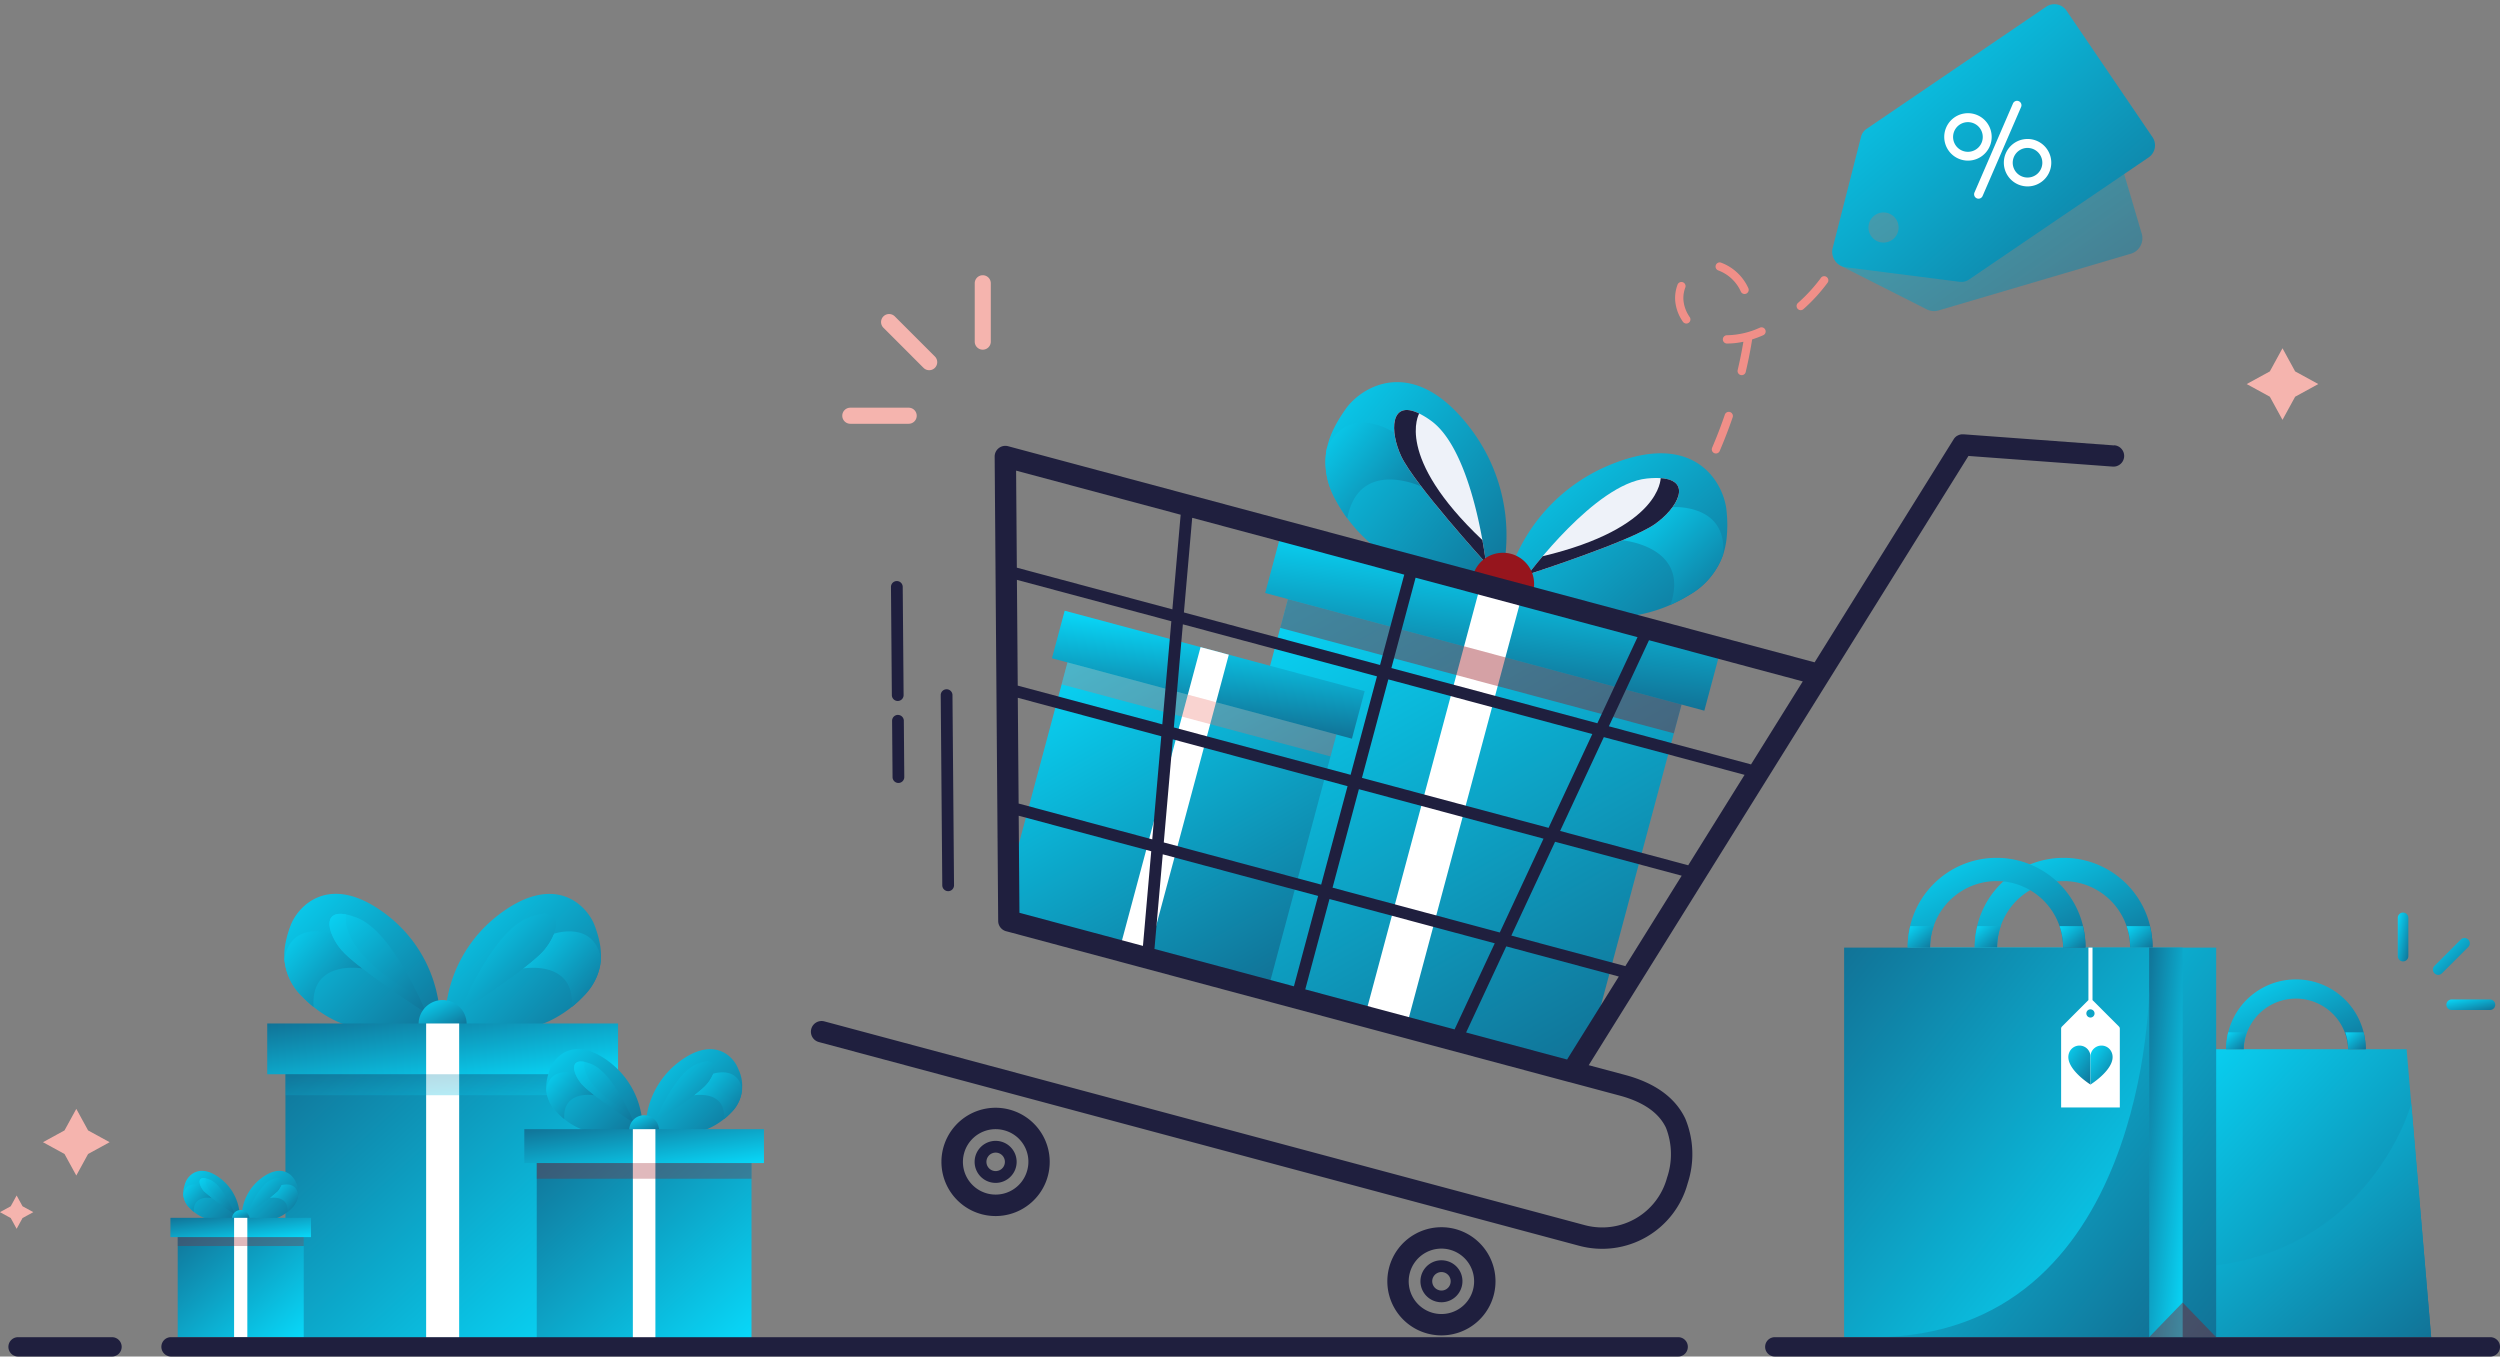<svg xmlns="http://www.w3.org/2000/svg" xmlns:xlink="http://www.w3.org/1999/xlink" width="301.609"
    height="163.656" viewBox="0 0 301.609 163.656">
    <rect x="0" y="0" width="301.609" height="163.656" fill="#808080" stroke="none"/>
    <defs>
        <linearGradient id="linear-gradient" x2="1" y2="1" gradientUnits="objectBoundingBox">
            <stop offset="0" stop-color="#08d8f9" />
            <stop offset="1" stop-color="#117397" />
        </linearGradient>
    </defs>
    <g id="refer" transform="translate(-1548.382 -344.496)">
        <g id="Group_5550" data-name="Group 5550" transform="translate(1646.211 345)">
            <g id="Group_5549" data-name="Group 5549" transform="translate(0)">
                <g id="Group_5484" data-name="Group 5484">
                    <g id="Group_5461" data-name="Group 5461" transform="translate(103.988)">
                        <g id="Group_5448" data-name="Group 5448" transform="translate(0 31.142)">
                            <g id="Group_5447" data-name="Group 5447">
                                <path id="Path_6368" data-name="Path 6368"
                                    d="M3156.968,624.98a.5.5,0,0,1-.416-.771c.768-1.172,1.5-2.391,2.184-3.624a.5.5,0,1,1,.872.482c-.693,1.254-1.44,2.5-2.222,3.688A.5.5,0,0,1,3156.968,624.98Zm4.7-8.769a.5.5,0,0,1-.458-.694c.553-1.291,1.065-2.62,1.521-3.949a.5.5,0,1,1,.942.323c-.464,1.352-.985,2.7-1.548,4.018A.5.5,0,0,1,3161.671,616.211Zm3.11-9.452a.5.5,0,0,1-.485-.612c.239-1.019.452-2.056.633-3.083.02-.116.04-.228.058-.336a9.326,9.326,0,0,1-1.955.216h-.025a.5.5,0,0,1,0-1h.022a9.924,9.924,0,0,0,3.913-.9.5.5,0,1,1,.4.914,13.492,13.492,0,0,1-1.3.488c-.038.246-.081.506-.13.789-.184,1.045-.4,2.1-.644,3.138A.5.5,0,0,1,3164.781,606.76Zm-6.681-6.228a.5.5,0,0,1-.409-.214,5.156,5.156,0,0,1-.931-2.537c-.008-.108-.012-.218-.012-.327a4.6,4.6,0,0,1,.312-1.654.5.5,0,0,1,.93.357,3.612,3.612,0,0,0-.246,1.3c0,.084,0,.169.01.251a4.155,4.155,0,0,0,.755,2.044.5.5,0,0,1-.408.783Zm13.8-1.611a.5.5,0,0,1-.33-.872,19.346,19.346,0,0,0,2.8-3.068.5.5,0,0,1,.8.589,20.335,20.335,0,0,1-2.945,3.226A.5.5,0,0,1,3171.9,598.92Zm-6.768-1.95a.5.5,0,0,1-.454-.292,4.822,4.822,0,0,0-2.745-2.562.5.5,0,0,1,.309-.947,5.846,5.846,0,0,1,3.342,3.1.5.5,0,0,1-.453.7Z"
                                    transform="translate(-3156.471 -593.145)" fill="#f08f88" />
                            </g>
                        </g>
                        <g id="Group_5450" data-name="Group 5450"
                            transform="translate(19.269 11.136)" opacity="0.52">
                            <g id="Group_5449" data-name="Group 5449">
                                <path id="Path_6369" data-name="Path 6369"
                                    d="M3347.336,451.291A1.944,1.944,0,0,1,3346,452.7l-23.2,6.843a1.935,1.935,0,0,1-1.426-.13l-10.292-5.208a1.942,1.942,0,0,1-.8-2.712l5.819-9.959a1.935,1.935,0,0,1,1.127-.883l23.2-6.843a1.944,1.944,0,0,1,2.412,1.313l4.473,15.167A1.936,1.936,0,0,1,3347.336,451.291Z"
                                    transform="translate(-3310.01 -433.73)" stroke="rgba(0,0,0,0)"
                                    stroke-width="1" fill="url(#linear-gradient)" />
                            </g>
                        </g>
                        <g id="Group_5460" data-name="Group 5460" transform="translate(19.224)">
                            <g id="Group_5452" data-name="Group 5452">
                                <g id="Group_5451" data-name="Group 5451">
                                    <path id="Path_6370" data-name="Path 6370"
                                        d="M3313.127,361.008l-3.422,13.418a1.9,1.9,0,0,0,1.574,2.315l13.737,1.751a1.645,1.645,0,0,0,1.137-.267l21.718-14.768a1.766,1.766,0,0,0,.389-2.465l-10.314-15.169a1.766,1.766,0,0,0-2.435-.544l-21.718,14.768A1.645,1.645,0,0,0,3313.127,361.008Zm4.219,9.915a1.817,1.817,0,1,1-2.524-.481A1.817,1.817,0,0,1,3317.346,370.924Z"
                                        transform="translate(-3309.649 -345)" stroke="rgba(0,0,0,0)"
                                        stroke-width="1" fill="url(#linear-gradient)" />
                                </g>
                            </g>
                            <g id="Group_5459" data-name="Group 5459"
                                transform="translate(13.524 11.682)">
                                <g id="Group_5454" data-name="Group 5454"
                                    transform="translate(0 1.481)">
                                    <g id="Group_5453" data-name="Group 5453">
                                        <path id="Path_6371" data-name="Path 6371"
                                            d="M3420.265,455.6a2.861,2.861,0,1,1,1.052-.2A2.848,2.848,0,0,1,3420.265,455.6Zm0-4.643a1.79,1.79,0,1,0,.709.148A1.783,1.783,0,0,0,3420.265,450.957Z"
                                            transform="translate(-3417.409 -449.889)" fill="#fff"
                                            stroke="rgba(0,0,0,0)" stroke-miterlimit="10"
                                            stroke-width="1" />
                                    </g>
                                </g>
                                <g id="Group_5456" data-name="Group 5456"
                                    transform="translate(3.6)">
                                    <g id="Group_5455" data-name="Group 5455">
                                        <path id="Path_6372" data-name="Path 6372"
                                            d="M3446.627,449.87a.534.534,0,0,1-.49-.746l4.635-10.716a.534.534,0,1,1,.979.424l-4.635,10.716A.534.534,0,0,1,3446.627,449.87Z"
                                            transform="translate(-3446.094 -438.086)" fill="#fff"
                                            stroke="rgba(0,0,0,0)" stroke-miterlimit="10"
                                            stroke-width="1" />
                                    </g>
                                </g>
                                <g id="Group_5458" data-name="Group 5458"
                                    transform="translate(7.192 4.593)">
                                    <g id="Group_5457" data-name="Group 5457">
                                        <path id="Path_6373" data-name="Path 6373"
                                            d="M3477.572,480.392a2.861,2.861,0,1,1,1.052-.2A2.848,2.848,0,0,1,3477.572,480.392Zm0-4.642a1.786,1.786,0,1,0,.707.147A1.789,1.789,0,0,0,3477.575,475.75Z"
                                            transform="translate(-3474.718 -474.682)" fill="#fff"
                                            stroke="rgba(0,0,0,0)" stroke-miterlimit="10"
                                            stroke-width="1" />
                                    </g>
                                </g>
                            </g>
                        </g>
                    </g>
                    <g id="Group_5482" data-name="Group 5482" transform="translate(22.984 45.596)">
                        <g id="Group_5472" data-name="Group 5472" transform="translate(22.893)">
                            <g id="Group_5462" data-name="Group 5462" transform="translate(16.192)">
                                <path id="Path_6374" data-name="Path 6374"
                                    d="M3022.326,788.993a9.068,9.068,0,0,1-4.132,4.893,18.474,18.474,0,0,1-2.219,1.163c-.479.211-.946.392-1.4.547h0c-.542.187-1.061.336-1.545.454a16.07,16.07,0,0,1-2.228.383,10.2,10.2,0,0,1-1.637.051l-11.435-3.554-1.593-.5c.056-.215.136-.5.247-.846a21.96,21.96,0,0,1,1.368-3.294,21.253,21.253,0,0,1,10.762-10.061c10.469-4.4,13.939,2.2,14.232,5.5a16.106,16.106,0,0,1,0,3.35A9.548,9.548,0,0,1,3022.326,788.993Z"
                                    transform="translate(-2974.344 -768.176)"
                                    fill="url(#linear-gradient)" />
                                <path id="Path_6375" data-name="Path 6375"
                                    d="M3120.054,834.162a9.067,9.067,0,0,1-4.132,4.893,18.515,18.515,0,0,1-2.219,1.163h0c2.448-7.088-5.81-7.786-5.81-7.786l6.063-4.005S3120.6,827.966,3120.054,834.162Z"
                                    transform="translate(-3072.072 -813.346)"
                                    fill="url(#linear-gradient)" />
                                <path id="Path_6376" data-name="Path 6376"
                                    d="M2843.712,732.462c-.01.04-.021.076-.031.11L2830.42,729.4a10.208,10.208,0,0,1-1.416-.879,16.137,16.137,0,0,1-1.733-1.445,18.017,18.017,0,0,1-3.373-4.435c-2.569-4.729-.868-8.229,1.123-11.069,1.9-2.713,8.206-6.7,15.077,2.342a21.268,21.268,0,0,1,4.291,14.242,21.908,21.908,0,0,1-.451,3.385C2843.854,731.933,2843.773,732.243,2843.712,732.462Z"
                                    transform="translate(-2822.582 -708.313)"
                                    fill="url(#linear-gradient)" />
                                <path id="Path_6377" data-name="Path 6377"
                                    d="M2822.627,750.439a9.067,9.067,0,0,0,1.136,6.3,18.48,18.48,0,0,0,1.341,2.115h0c1.419-7.363,8.921-3.844,8.921-3.844l-3.253-6.5S2825.245,744.8,2822.627,750.439Z"
                                    transform="translate(-2822.463 -742.418)"
                                    fill="url(#linear-gradient)" />
                                <path id="Path_6378" data-name="Path 6378"
                                    d="M2899.623,753.6c-.067-.074-8.649-9.537-10.218-12.886-1.4-3-1.353-6.873,2.158-5.166h0a9.889,9.889,0,0,1,1.434.878c3.638,2.621,5.458,10.25,6.2,14.4C2899.494,752.474,2899.62,753.573,2899.623,753.6Z"
                                    transform="translate(-2880.252 -731.767)" fill="#eef2f9"
                                    stroke="rgba(0,0,0,0)" stroke-miterlimit="10"
                                    stroke-width="1" />
                                <path id="Path_6379" data-name="Path 6379"
                                    d="M3017.349,812.1s8.067-10.934,14.317-11.57c6.022-.613,4.014,3.382.97,5.508S3017.349,812.1,3017.349,812.1Z"
                                    transform="translate(-2992.891 -788.899)" fill="#eef2f9"
                                    stroke="rgba(0,0,0,0)" stroke-miterlimit="10"
                                    stroke-width="1" />
                                <path id="Path_6380" data-name="Path 6380"
                                    d="M2899.623,753.6c-.067-.074-8.649-9.537-10.218-12.886-1.4-3-1.353-6.873,2.158-5.166h0c0,.076-3.062,5.165,7.635,15.28C2899.494,752.474,2899.62,753.573,2899.623,753.6Z"
                                    transform="translate(-2880.252 -731.767)" fill="#1f1f3e"
                                    stroke="rgba(0,0,0,0)" stroke-miterlimit="10"
                                    stroke-width="1" />
                                <path id="Path_6381" data-name="Path 6381"
                                    d="M3017.352,812.22c.095-.031,12.255-3.943,15.287-6.061,2.714-1.9,4.6-5.279.71-5.554h0c-.036.067.074,6-14.246,9.425C3018.027,811.307,3017.369,812.2,3017.352,812.22Z"
                                    transform="translate(-2992.893 -789.022)" fill="#1f1f3e"
                                    stroke="rgba(0,0,0,0)" stroke-miterlimit="10"
                                    stroke-width="1" />
                                <path id="Path_6382" data-name="Path 6382"
                                    d="M2971.514,877.076l-7.262-1.943c.01-.037.02-.075.032-.111a3.718,3.718,0,0,1,.39-.876,3.759,3.759,0,0,1,6.867,2.82C2971.534,877,2971.524,877.039,2971.514,877.076Z"
                                    transform="translate(-2946.458 -851.758)" fill="#96151d"
                                    stroke="rgba(0,0,0,0)" stroke-miterlimit="10"
                                    stroke-width="1" />
                            </g>
                            <g id="Group_5471" data-name="Group 5471"
                                transform="translate(0 17.048)">
                                <g id="Group_5464" data-name="Group 5464"
                                    transform="translate(0 5.221)">
                                    <g id="Group_5463" data-name="Group 5463"
                                        transform="translate(0 0)">
                                        <rect id="Rectangle_2695" data-name="Rectangle 2695"
                                            width="49.16" height="49.16"
                                            transform="translate(12.724 0) rotate(15)"
                                            stroke="rgba(0,0,0,0)" stroke-width="1"
                                            fill="url(#linear-gradient)" />
                                    </g>
                                </g>
                                <g id="Group_5466" data-name="Group 5466"
                                    transform="translate(8.928 0)">
                                    <g id="Group_5465" data-name="Group 5465"
                                        transform="translate(0 0)">
                                        <rect id="Rectangle_2696" data-name="Rectangle 2696"
                                            width="54.85" height="8.692"
                                            transform="translate(2.25 0) rotate(15)"
                                            stroke="rgba(0,0,0,0)" stroke-width="1"
                                            fill="url(#linear-gradient)" />
                                    </g>
                                </g>
                                <g id="Group_5468" data-name="Group 5468"
                                    transform="translate(21.249 6.43)">
                                    <g id="Group_5467" data-name="Group 5467"
                                        transform="translate(0 0)">
                                        <rect id="Rectangle_2697" data-name="Rectangle 2697"
                                            width="5.163" height="53.803"
                                            transform="translate(13.925 0) rotate(15)"
                                            fill="#fff" />
                                    </g>
                                </g>
                                <g id="Group_5470" data-name="Group 5470"
                                    transform="translate(10.746 9.132)" opacity="0.4">
                                    <g id="Group_5469" data-name="Group 5469"
                                        transform="translate(0 0)">
                                        <rect id="Rectangle_2698" data-name="Rectangle 2698"
                                            width="49.16" height="3.592"
                                            transform="translate(0.93 0) rotate(15)"
                                            fill="#96151d" />
                                    </g>
                                </g>
                            </g>
                        </g>
                        <g id="Group_5481" data-name="Group 5481" transform="translate(0 27.579)">
                            <g id="Group_5474" data-name="Group 5474"
                                transform="translate(0 3.566)">
                                <g id="Group_5473" data-name="Group 5473"
                                    transform="translate(0 0)">
                                    <rect id="Rectangle_2699" data-name="Rectangle 2699"
                                        width="33.58" height="33.58"
                                        transform="matrix(0.966, 0.259, -0.259, 0.966, 8.691, 0)"
                                        stroke="rgba(0,0,0,0)" stroke-width="1"
                                        fill="url(#linear-gradient)" />
                                </g>
                            </g>
                            <g id="Group_5476" data-name="Group 5476"
                                transform="translate(6.098 0)">
                                <g id="Group_5475" data-name="Group 5475"
                                    transform="translate(0 0)">
                                    <rect id="Rectangle_2700" data-name="Rectangle 2700"
                                        width="37.466" height="5.937"
                                        transform="matrix(0.966, 0.259, -0.259, 0.966, 1.537, 0)"
                                        stroke="rgba(0,0,0,0)" stroke-width="1"
                                        fill="url(#linear-gradient)" />
                                </g>
                            </g>
                            <g id="Group_5478" data-name="Group 5478"
                                transform="translate(14.515 4.392)">
                                <g id="Group_5477" data-name="Group 5477"
                                    transform="translate(0 0)">
                                    <rect id="Rectangle_2701" data-name="Rectangle 2701"
                                        width="3.527" height="36.751"
                                        transform="translate(9.512) rotate(15)" fill="#fff"
                                        stroke="rgba(0,0,0,0)" stroke-miterlimit="10"
                                        stroke-width="1" />
                                </g>
                            </g>
                            <g id="Group_5480" data-name="Group 5480"
                                transform="translate(7.266 6.238)" opacity="0.3"
                                style="mix-blend-mode: multiply;isolation: isolate">
                                <g id="Group_5479" data-name="Group 5479"
                                    transform="translate(0 0)">
                                    <rect id="Rectangle_2702" data-name="Rectangle 2702"
                                        width="33.58" height="2.742"
                                        transform="translate(0.71 0) rotate(15)" fill="#ea6c61"
                                        stroke="rgba(0,0,0,0)" stroke-miterlimit="10"
                                        stroke-width="1" />
                                </g>
                            </g>
                        </g>
                    </g>
                    <g id="Group_5483" data-name="Group 5483" transform="translate(0 51.89)">
                        <path id="Path_6383" data-name="Path 6383"
                            d="M2485.125,759.807l-18.177-1.341h-.015c-.027,0-.054,0-.08,0h-.044l-.04,0h-.012a1.276,1.276,0,0,0-.511.147l-.007,0-.027.014-.029.018-.008,0a1.293,1.293,0,0,0-.294.248l-.008.009c-.013.015-.026.03-.04.047l-.017.023,0,.005c-.017.024-.034.048-.051.073l0,0-16.783,26.925-97.3-26.072a1.29,1.29,0,0,0-1.624,1.256l.425,56.022a1.294,1.294,0,0,0,.956,1.237l.011,0,67.916,18.2.014,0,.01,0,6.062,1.625c2.852.764,4.734,2.07,5.594,3.882a8.758,8.758,0,0,1,.129,6.03,8.1,8.1,0,0,1-9.912,5.723l-91.744-24.583a1.29,1.29,0,1,0-.668,2.492l91.744,24.583a10.685,10.685,0,0,0,13.073-7.547,11.212,11.212,0,0,0-.291-7.8c-1.2-2.527-3.64-4.3-7.257-5.268l-4.392-1.177,45.813-73.5,17.4,1.284a1.29,1.29,0,0,0,.19-2.573Zm-37.574,28.471-6.241,10.013-17.151-4.6L2429,783.308Zm-22.193,35.605-6.241,10.013-12.182-3.264,4.844-10.387Zm-36.276-9.72-2.921,10.9-16.824-4.508,1-11.417Zm-18.923-19.27-1.088,12.44-16.121-4.32-.1-12.758Zm1.214-13.874-1.088,12.44-17.442-4.674-.1-12.758Zm1.125-12.851-1,11.417-18.764-5.028-.089-11.709Zm-.822,25.664,1.088-12.44,23.418,6.275L2393,799.546Zm20.957,7.083-3.183,11.879-18.988-5.088,1.088-12.44Zm23.642,6.335L2411,818.568l-20.178-5.407L2394,801.282Zm-21.906-7.337,3.183-11.879,24.609,6.594-5.278,11.318Zm-21.479-19.955,1-11.417,25.582,6.855-2.921,10.9Zm37.5,39.915-4.844,10.387-18.015-4.827,2.921-10.9Zm22.554-8.156-6.8,10.91-13.754-3.685,5.278-11.318Zm-35.024-25.052,2.921-10.9,26.773,7.174-4.844,10.387Zm42.608,12.885-6.8,10.91-15.453-4.141L2423.55,795Zm-71.581,9.219-1,11.417-14.9-3.992-.089-11.709Z"
                            transform="translate(-2327.888 -758.464)" fill="#1f1f3e" />
                        <path id="Path_6384" data-name="Path 6384"
                            d="M2461.725,1406.105a6.532,6.532,0,1,0,3.959,3.042A6.532,6.532,0,0,0,2461.725,1406.105Zm2.121,7.323a3.946,3.946,0,1,1-2.789-4.83A3.916,3.916,0,0,1,2463.846,1413.428Z"
                            transform="translate(-2437.746 -1324.63)" fill="#1f1f3e" />
                        <path id="Path_6385" data-name="Path 6385"
                            d="M2890.242,1520.929a6.525,6.525,0,1,0,4.613,7.99A6.531,6.531,0,0,0,2890.242,1520.929Zm2.121,7.323a3.946,3.946,0,1,1-2.789-4.83A3.948,3.948,0,0,1,2892.363,1528.251Z"
                            transform="translate(-2812.482 -1425.044)" fill="#1f1f3e" />
                        <path id="Path_6386" data-name="Path 6386"
                            d="M2917.041,1552.6a2.532,2.532,0,1,0,1.79,3.1A2.515,2.515,0,0,0,2917.041,1552.6Zm-.944,3.522a1.113,1.113,0,1,1,1.365-.788A1.107,1.107,0,0,1,2916.1,1556.126Z"
                            transform="translate(-2840.314 -1452.863)" fill="#1f1f3e" />
                        <path id="Path_6387" data-name="Path 6387"
                            d="M2488.516,1437.785a2.535,2.535,0,1,0,1.536,1.18A2.535,2.535,0,0,0,2488.516,1437.785Zm-.1,3.41a1.114,1.114,0,1,1,.52-.676A1.106,1.106,0,0,1,2488.417,1441.195Z"
                            transform="translate(-2465.569 -1352.454)" fill="#1f1f3e" />
                        <path id="Path_6388" data-name="Path 6388"
                            d="M2453.428,1027.905a.708.708,0,0,0,.183.024h.007a.709.709,0,0,0,.7-.714l-.188-22.941a.709.709,0,0,0-1.418.012l.188,22.941A.711.711,0,0,0,2453.428,1027.905Z"
                            transform="translate(-2437.049 -972.809)" fill="#1f1f3e" />
                        <path id="Path_6389" data-name="Path 6389"
                            d="M2405.5,913.994a.707.707,0,0,0,.183.024h.007a.709.709,0,0,0,.7-.715l-.107-13.051a.709.709,0,0,0-1.418.012l.107,13.051A.711.711,0,0,0,2405.5,913.994Z"
                            transform="translate(-2395.205 -881.843)" fill="#1f1f3e" />
                        <path id="Path_6390" data-name="Path 6390"
                            d="M2406.624,1028.209a.709.709,0,0,0-.7.715l.056,6.795a.71.71,0,0,0,.525.679.7.7,0,0,0,.183.024h.007a.708.708,0,0,0,.7-.714l-.055-6.795a.709.709,0,0,0-.715-.7Z"
                            transform="translate(-2396.128 -994.356)" fill="#1f1f3e" />
                    </g>
                </g>
                <g id="Group_5543" data-name="Group 5543" transform="translate(124.653 103.092)">
                    <g id="Group_5506" data-name="Group 5506" transform="translate(38.18 14.567)">
                        <g id="Group_5505" data-name="Group 5505">
                            <g id="Group_5488" data-name="Group 5488"
                                transform="translate(0 8.418)">
                                <g id="Group_5487" data-name="Group 5487">
                                    <g id="Group_5486" data-name="Group 5486">
                                        <g id="Group_5485" data-name="Group 5485">
                                            <path id="Path_6391" data-name="Path 6391"
                                                d="M3658,1384.328h-32.648l2.966-34.742h26.717Z"
                                                transform="translate(-3625.356 -1349.586)"
                                                stroke="rgba(0,0,0,0)" stroke-width="1"
                                                fill="url(#linear-gradient)" />
                                        </g>
                                    </g>
                                </g>
                            </g>
                            <g id="Group_5492" data-name="Group 5492" transform="translate(7.906)">
                                <g id="Group_5491" data-name="Group 5491">
                                    <g id="Group_5490" data-name="Group 5490">
                                        <g id="Group_5489" data-name="Group 5489">
                                            <path id="Path_6392" data-name="Path 6392"
                                                d="M3704.937,1288.893a8.418,8.418,0,0,0-16.588,2.034h2.122a6.3,6.3,0,0,1,12.594,0h2.122A8.377,8.377,0,0,0,3704.937,1288.893Z"
                                                transform="translate(-3688.348 -1282.508)"
                                                stroke="rgba(0,0,0,0)" stroke-width="1"
                                                fill="url(#linear-gradient)" />
                                        </g>
                                    </g>
                                </g>
                            </g>
                            <g id="Group_5496" data-name="Group 5496"
                                transform="translate(0 15.014)">
                                <g id="Group_5495" data-name="Group 5495">
                                    <g id="Group_5494" data-name="Group 5494">
                                        <g id="Group_5493" data-name="Group 5493">
                                            <path id="Path_6393" data-name="Path 6393"
                                                d="M3655.6,1402.137s-5.661,20.614-29.526,19.72l-.719,8.427H3658Z"
                                                transform="translate(-3625.356 -1402.137)"
                                                stroke="rgba(0,0,0,0)" stroke-width="1"
                                                fill="url(#linear-gradient)" />
                                        </g>
                                    </g>
                                </g>
                            </g>
                            <g id="Group_5500" data-name="Group 5500"
                                transform="translate(7.906 6.385)">
                                <g id="Group_5499" data-name="Group 5499">
                                    <g id="Group_5498" data-name="Group 5498">
                                        <g id="Group_5497" data-name="Group 5497">
                                            <path id="Path_6394" data-name="Path 6394"
                                                d="M3690.807,1333.383a6.247,6.247,0,0,0-.337,2.034h-2.122a8.365,8.365,0,0,1,.249-2.034Z"
                                                transform="translate(-3688.348 -1333.383)"
                                                stroke="rgba(0,0,0,0)" stroke-width="1"
                                                fill="url(#linear-gradient)" />
                                        </g>
                                    </g>
                                </g>
                            </g>
                            <g id="Group_5504" data-name="Group 5504"
                                transform="translate(22.284 6.385)">
                                <g id="Group_5503" data-name="Group 5503">
                                    <g id="Group_5502" data-name="Group 5502">
                                        <g id="Group_5501" data-name="Group 5501">
                                            <path id="Path_6395" data-name="Path 6395"
                                                d="M3805.372,1335.417h-2.122a6.247,6.247,0,0,0-.337-2.034h2.21A8.389,8.389,0,0,1,3805.372,1335.417Z"
                                                transform="translate(-3802.913 -1333.383)"
                                                stroke="rgba(0,0,0,0)" stroke-width="1"
                                                fill="url(#linear-gradient)" />
                                        </g>
                                    </g>
                                </g>
                            </g>
                        </g>
                    </g>
                    <g id="Group_5542" data-name="Group 5542">
                        <g id="Group_5519" data-name="Group 5519" transform="translate(15.76)">
                            <g id="Group_5510" data-name="Group 5510">
                                <g id="Group_5509" data-name="Group 5509">
                                    <g id="Group_5508" data-name="Group 5508">
                                        <g id="Group_5507" data-name="Group 5507">
                                            <path id="Path_6396" data-name="Path 6396"
                                                d="M3446.713,1177.168h2.7a8.023,8.023,0,1,1,16.047,0h2.7a10.727,10.727,0,1,0-21.453,0Z"
                                                transform="translate(-3446.713 -1166.441)"
                                                stroke="rgba(0,0,0,0)" stroke-width="1"
                                                fill="url(#linear-gradient)" />
                                        </g>
                                    </g>
                                </g>
                            </g>
                            <g id="Group_5514" data-name="Group 5514"
                                transform="translate(18.32 8.135)">
                                <g id="Group_5513" data-name="Group 5513">
                                    <g id="Group_5512" data-name="Group 5512">
                                        <g id="Group_5511" data-name="Group 5511">
                                            <path id="Path_6397" data-name="Path 6397"
                                                d="M3592.688,1231.265a7.967,7.967,0,0,1,.43,2.591h2.7a10.684,10.684,0,0,0-.317-2.591Z"
                                                transform="translate(-3592.688 -1231.265)"
                                                stroke="rgba(0,0,0,0)" stroke-width="1"
                                                fill="url(#linear-gradient)" />
                                        </g>
                                    </g>
                                </g>
                            </g>
                            <g id="Group_5518" data-name="Group 5518"
                                transform="translate(0 8.135)">
                                <g id="Group_5517" data-name="Group 5517">
                                    <g id="Group_5516" data-name="Group 5516">
                                        <g id="Group_5515" data-name="Group 5515">
                                            <path id="Path_6398" data-name="Path 6398"
                                                d="M3446.713,1233.856h2.7a7.967,7.967,0,0,1,.43-2.591h-2.816A10.66,10.66,0,0,0,3446.713,1233.856Z"
                                                transform="translate(-3446.713 -1231.265)"
                                                stroke="rgba(0,0,0,0)" stroke-width="1"
                                                fill="url(#linear-gradient)" />
                                        </g>
                                    </g>
                                </g>
                            </g>
                        </g>
                        <rect id="Rectangle_2703" data-name="Rectangle 2703" width="36.796"
                            height="47" transform="translate(8.089 10.727)"
                            fill="url(#linear-gradient)" />
                        <rect id="Rectangle_2704" data-name="Rectangle 2704" width="36.796"
                            height="47.001" transform="translate(36.796 57.727) rotate(180)"
                            fill="url(#linear-gradient)" />
                        <g id="Group_5529" data-name="Group 5529"
                            transform="translate(26.179 10.727)">
                            <g id="Group_5523" data-name="Group 5523">
                                <g id="Group_5522" data-name="Group 5522">
                                    <g id="Group_5521" data-name="Group 5521">
                                        <g id="Group_5520" data-name="Group 5520">
                                            <path id="Path_6399" data-name="Path 6399"
                                                d="M3529.734,1261.687v9.507h7.081v-9.507a.362.362,0,0,0-.106-.256l-3.178-3.18-.009-.007v-6.332h-.494v6.332l-.01.007-3.178,3.18A.362.362,0,0,0,3529.734,1261.687Zm3.637-2.317a.494.494,0,1,1-.582.581A.492.492,0,0,1,3533.371,1259.369Z"
                                                transform="translate(-3529.734 -1251.911)"
                                                fill="#fff" stroke="rgba(0,0,0,0)"
                                                stroke-miterlimit="10" stroke-width="1" />
                                        </g>
                                    </g>
                                </g>
                            </g>
                            <g id="Group_5528" data-name="Group 5528"
                                transform="translate(0.871 11.819)">
                                <g id="Group_5525" data-name="Group 5525">
                                    <g id="Group_5524" data-name="Group 5524">
                                        <path id="Path_6400" data-name="Path 6400"
                                            d="M3538.013,1346.089a1.328,1.328,0,0,0-1.186.73h0a1.4,1.4,0,0,0-.067.156c-.657,1.8,2.582,3.817,2.582,3.817v-3.374A1.328,1.328,0,0,0,3538.013,1346.089Z"
                                            transform="translate(-3536.672 -1346.089)"
                                            stroke="rgba(0,0,0,0)" stroke-width="1"
                                            fill="url(#linear-gradient)" />
                                    </g>
                                </g>
                                <g id="Group_5527" data-name="Group 5527"
                                    transform="translate(2.67)">
                                    <g id="Group_5526" data-name="Group 5526">
                                        <path id="Path_6401" data-name="Path 6401"
                                            d="M3559.272,1346.089a1.328,1.328,0,0,1,1.186.73h0a1.312,1.312,0,0,1,.067.156c.657,1.8-2.582,3.817-2.582,3.817v-3.374A1.329,1.329,0,0,1,3559.272,1346.089Z"
                                            transform="translate(-3557.943 -1346.089)"
                                            stroke="rgba(0,0,0,0)" stroke-width="1"
                                            fill="url(#linear-gradient)" />
                                    </g>
                                </g>
                            </g>
                        </g>
                        <rect id="Rectangle_2705" data-name="Rectangle 2705" width="4.044"
                            height="47" transform="translate(40.841 57.727) rotate(180)"
                            fill="url(#linear-gradient)" />
                        <g id="Group_5533" data-name="Group 5533" transform="translate(7.672)">
                            <g id="Group_5532" data-name="Group 5532">
                                <g id="Group_5531" data-name="Group 5531">
                                    <g id="Group_5530" data-name="Group 5530">
                                        <path id="Path_6402" data-name="Path 6402"
                                            d="M3382.263,1177.168h2.7a8.023,8.023,0,1,1,16.046,0h2.7a10.727,10.727,0,1,0-21.453,0Z"
                                            transform="translate(-3382.263 -1166.441)"
                                            stroke="rgba(0,0,0,0)" stroke-width="1"
                                            fill="url(#linear-gradient)" />
                                    </g>
                                </g>
                            </g>
                        </g>
                        <g id="Group_5537" data-name="Group 5537"
                            transform="translate(25.992 8.135)">
                            <g id="Group_5536" data-name="Group 5536">
                                <g id="Group_5535" data-name="Group 5535">
                                    <g id="Group_5534" data-name="Group 5534">
                                        <path id="Path_6403" data-name="Path 6403"
                                            d="M3528.239,1231.265a7.966,7.966,0,0,1,.429,2.591h2.7a10.684,10.684,0,0,0-.317-2.591Z"
                                            transform="translate(-3528.239 -1231.265)"
                                            stroke="rgba(0,0,0,0)" stroke-width="1"
                                            fill="url(#linear-gradient)" />
                                    </g>
                                </g>
                            </g>
                        </g>
                        <g id="Group_5541" data-name="Group 5541"
                            transform="translate(7.672 8.135)">
                            <g id="Group_5540" data-name="Group 5540">
                                <g id="Group_5539" data-name="Group 5539">
                                    <g id="Group_5538" data-name="Group 5538">
                                        <path id="Path_6404" data-name="Path 6404"
                                            d="M3382.263,1233.856h2.7a7.96,7.96,0,0,1,.43-2.591h-2.816A10.66,10.66,0,0,0,3382.263,1233.856Z"
                                            transform="translate(-3382.263 -1231.265)"
                                            stroke="rgba(0,0,0,0)" stroke-width="1"
                                            fill="url(#linear-gradient)" />
                                    </g>
                                </g>
                            </g>
                        </g>
                        <path id="Path_6405" data-name="Path 6405"
                            d="M3382.289,1291.193s-.125,42.07-33.3,42.07h33.3Z"
                            transform="translate(-3345.492 -1275.537)"
                            fill="url(#linear-gradient)" />
                        <path id="Path_6406" data-name="Path 6406"
                            d="M3614.331,1597.245h8.088l-4.044-4.186Z"
                            transform="translate(-3577.534 -1539.518)" fill="#941319"
                            stroke="rgba(0,0,0,0)" stroke-miterlimit="10" stroke-width="1"
                            opacity="0.4" style="mix-blend-mode: multiply;isolation: isolate" />
                    </g>
                </g>
                <g id="Group_5544" data-name="Group 5544" transform="translate(173.221 41.512)">
                    <path id="Path_6407" data-name="Path 6407"
                        d="M3713.968,678.561l2.792,1.527-2.792,1.527-1.527,2.792-1.527-2.792-2.792-1.527,2.792-1.527,1.527-2.792Z"
                        transform="translate(-3708.123 -675.77)" fill="#f5b4ae" />
                </g>
                <path id="Path_6408" data-name="Path 6408"
                    d="M3333.858,1627.578a1.165,1.165,0,0,1-1.166,1.166h-86.323a1.167,1.167,0,0,1-1.167-1.167h0a1.167,1.167,0,0,1,1.167-1.166h86.323A1.166,1.166,0,0,1,3333.858,1627.578Z"
                    transform="translate(-3130.078 -1465.593)" fill="#1f1f3e" />
                <g id="Group_5548" data-name="Group 5548" transform="translate(3.786 32.702)">
                    <g id="Group_5545" data-name="Group 5545" transform="translate(15.98)">
                        <path id="Path_6409" data-name="Path 6409"
                            d="M2487.317,613.585v-7.042a.969.969,0,1,0-1.939,0v7.042a.969.969,0,1,0,1.939,0Z"
                            transform="translate(-2485.378 -605.574)" fill="#f5b4ae" />
                    </g>
                    <g id="Group_5546" data-name="Group 5546" transform="translate(0 15.98)">
                        <path id="Path_6410" data-name="Path 6410"
                            d="M2367.033,733.869a.969.969,0,0,0-.969-.969h-7.042a.969.969,0,1,0,0,1.939h7.042A.969.969,0,0,0,2367.033,733.869Z"
                            transform="translate(-2358.052 -732.9)" fill="#f5b4ae" />
                    </g>
                    <g id="Group_5547" data-name="Group 5547" transform="translate(4.68 4.68)">
                        <path id="Path_6411" data-name="Path 6411"
                            d="M2402.121,648.673a.966.966,0,0,0-.284-.685L2397,643.15a.969.969,0,0,0-1.371,1.371l4.837,4.837a.969.969,0,0,0,1.655-.685Z"
                            transform="translate(-2395.345 -642.866)" fill="#f5b4ae" />
                    </g>
                </g>
            </g>
        </g>
        <g id="Group_5584" data-name="Group 5584" transform="translate(1568.942 452.332)">
            <g id="Group_5561" data-name="Group 5561" transform="translate(11.681)">
                <g id="Group_5551" data-name="Group 5551" transform="translate(2.057)">
                    <path id="Path_6412" data-name="Path 6412"
                        d="M1821.684,1208.088a7,7,0,0,0,2.1,4.472,14.257,14.257,0,0,0,1.421,1.31c.315.253.627.481.931.686h0c.367.248.723.462,1.062.647a12.384,12.384,0,0,0,1.583.73,7.886,7.886,0,0,0,1.21.365l9.232-.365,1.287-.051c0-.171,0-.4-.015-.68a16.952,16.952,0,0,0-.362-2.728,16.4,16.4,0,0,0-6.012-9.648c-6.923-5.373-10.829-1.143-11.706,1.258a12.432,12.432,0,0,0-.668,2.5A7.362,7.362,0,0,0,1821.684,1208.088Z"
                        transform="translate(-1821.671 -1200.224)" stroke="rgba(0,0,0,0)"
                        stroke-width="1" fill="url(#linear-gradient)" />
                    <path id="Path_6413" data-name="Path 6413"
                        d="M1821.776,1239.589a7,7,0,0,0,2.1,4.472,14.255,14.255,0,0,0,1.421,1.31h0c-.409-5.771,5.885-4.643,5.885-4.643l-3.719-4.2S1822.6,1234.861,1821.776,1239.589Z"
                        transform="translate(-1821.763 -1231.724)" stroke="rgba(0,0,0,0)"
                        stroke-width="1" fill="url(#linear-gradient)" />
                    <path id="Path_6414" data-name="Path 6414"
                        d="M1975.939,1215.995c0,.032,0,.061,0,.088l10.517.284a7.861,7.861,0,0,0,1.23-.372,12.418,12.418,0,0,0,1.581-.731,13.912,13.912,0,0,0,3.4-2.632c2.859-3.011,2.29-5.96,1.374-8.475-.876-2.4-4.778-6.634-11.706-1.265a16.413,16.413,0,0,0-6.042,9.759,16.87,16.87,0,0,0-.34,2.613C1975.939,1215.573,1975.937,1215.82,1975.939,1215.995Z"
                        transform="translate(-1956.578 -1200.285)" stroke="rgba(0,0,0,0)"
                        stroke-width="1" fill="url(#linear-gradient)" />
                    <path id="Path_6415" data-name="Path 6415"
                        d="M2060.559,1239.674a6.993,6.993,0,0,1-2.105,4.471,14.3,14.3,0,0,1-1.422,1.309h0c.413-5.771-5.882-4.647-5.882-4.647l3.722-4.194S2059.735,1234.945,2060.559,1239.674Z"
                        transform="translate(-2022.349 -1231.797)" stroke="rgba(0,0,0,0)"
                        stroke-width="1" fill="url(#linear-gradient)" />
                    <path id="Path_6416" data-name="Path 6416"
                        d="M1990.072,1231.425c.065-.042,8.351-5.381,10.189-7.564,1.646-1.954,2.381-4.853-.577-4.282h0a7.612,7.612,0,0,0-1.244.368c-3.235,1.227-6.115,6.549-7.5,9.5C1990.394,1230.609,1990.081,1231.4,1990.072,1231.425Z"
                        transform="translate(-1968.938 -1217.086)" stroke="rgba(0,0,0,0)"
                        stroke-width="1" fill="url(#linear-gradient)" />
                    <path id="Path_6417" data-name="Path 6417"
                        d="M1876.722,1231.365s-3.829-9.761-8.36-11.483c-4.366-1.659-3.667,1.719-1.823,3.912S1876.722,1231.365,1876.722,1231.365Z"
                        transform="translate(-1859.651 -1217.028)" stroke="rgba(0,0,0,0)"
                        stroke-width="1" fill="url(#linear-gradient)" />
                    <path id="Path_6418" data-name="Path 6418"
                        d="M1990.072,1231.425c.065-.042,8.351-5.381,10.189-7.564,1.646-1.954,2.381-4.853-.577-4.282h0c-.013.057,1.251,4.461-8.743,9.864C1990.394,1230.609,1990.081,1231.4,1990.072,1231.425Z"
                        transform="translate(-1968.938 -1217.086)" stroke="rgba(0,0,0,0)"
                        stroke-width="1" fill="url(#linear-gradient)" />
                    <path id="Path_6419" data-name="Path 6419"
                        d="M1876.723,1231.365c-.064-.042-8.347-5.386-10.184-7.57-1.645-1.956-2.378-4.854.58-4.281h0c.013.057-1.254,4.46,8.736,9.87C1876.4,1230.549,1876.715,1231.343,1876.723,1231.365Z"
                        transform="translate(-1859.652 -1217.028)" stroke="rgba(0,0,0,0)"
                        stroke-width="1" fill="url(#linear-gradient)" />
                    <path id="Path_6420" data-name="Path 6420"
                        d="M1950.766,1305.9l5.8,0c0-.03,0-.06,0-.089a2.9,2.9,0,0,0-5.8,0C1950.767,1305.837,1950.766,1305.866,1950.766,1305.9Z"
                        transform="translate(-1934.565 -1290.098)" stroke="rgba(0,0,0,0)"
                        stroke-width="1" fill="url(#linear-gradient)" />
                </g>
                <g id="Group_5560" data-name="Group 5560" transform="translate(0 15.64)">
                    <g id="Group_5553" data-name="Group 5553" transform="translate(2.195 3.272)">
                        <g id="Group_5552" data-name="Group 5552" transform="translate(0 0)">
                            <rect id="Rectangle_2706" data-name="Rectangle 2706" width="37.934"
                                height="34.644" transform="translate(37.934 34.644) rotate(180)"
                                stroke="rgba(0,0,0,0)" stroke-width="1"
                                fill="url(#linear-gradient)" />
                        </g>
                    </g>
                    <g id="Group_5555" data-name="Group 5555">
                        <g id="Group_5554" data-name="Group 5554">
                            <rect id="Rectangle_2707" data-name="Rectangle 2707" width="42.324"
                                height="6.125" transform="translate(42.324 6.125) rotate(180)"
                                stroke="rgba(0,0,0,0)" stroke-width="1"
                                fill="url(#linear-gradient)" />
                        </g>
                    </g>
                    <g id="Group_5557" data-name="Group 5557" transform="translate(19.17)">
                        <g id="Group_5556" data-name="Group 5556" transform="translate(0)">
                            <rect id="Rectangle_2708" data-name="Rectangle 2708" width="3.984"
                                height="37.916" transform="translate(3.984 37.916) rotate(180)"
                                fill="#fff" stroke="rgba(0,0,0,0)" stroke-width="1" />
                        </g>
                    </g>
                    <g id="Group_5559" data-name="Group 5559" transform="translate(2.195 6.125)">
                        <g id="Group_5558" data-name="Group 5558" transform="translate(0 0)">
                            <rect id="Rectangle_2709" data-name="Rectangle 2709" width="37.934"
                                height="2.531" transform="translate(37.934 2.531) rotate(180)"
                                stroke="rgba(0,0,0,0)" stroke-width="1" opacity="0.3"
                                fill="url(#linear-gradient)"
                                style="mix-blend-mode: multiply;isolation: isolate" />
                        </g>
                    </g>
                </g>
            </g>
            <g id="Group_5572" data-name="Group 5572" transform="translate(0 33.419)">
                <g id="Group_5562" data-name="Group 5562" transform="translate(1.546)">
                    <path id="Path_6421" data-name="Path 6421"
                        d="M1724.536,1469.362a2.54,2.54,0,0,0,.763,1.623,5.172,5.172,0,0,0,.516.475c.114.092.228.175.338.249h0c.133.09.263.168.385.235a4.519,4.519,0,0,0,.575.265,2.845,2.845,0,0,0,.439.132l3.351-.132.467-.018c0-.062,0-.146-.005-.247a6.168,6.168,0,0,0-.131-.99,5.952,5.952,0,0,0-2.182-3.5c-2.513-1.95-3.93-.415-4.249.456a4.5,4.5,0,0,0-.243.906A2.662,2.662,0,0,0,1724.536,1469.362Z"
                        transform="translate(-1724.531 -1466.508)" stroke="rgba(0,0,0,0)"
                        stroke-width="1" fill="url(#linear-gradient)" />
                    <path id="Path_6422" data-name="Path 6422"
                        d="M1724.569,1480.795a2.54,2.54,0,0,0,.763,1.623,5.171,5.171,0,0,0,.516.475h0c-.149-2.095,2.136-1.685,2.136-1.685l-1.35-1.523S1724.869,1479.079,1724.569,1480.795Z"
                        transform="translate(-1724.564 -1477.94)" stroke="rgba(0,0,0,0)"
                        stroke-width="1" fill="url(#linear-gradient)" />
                    <path id="Path_6423" data-name="Path 6423"
                        d="M1780.523,1472.231c0,.012,0,.022,0,.032l3.818.1a2.874,2.874,0,0,0,.447-.135,4.52,4.52,0,0,0,.573-.265,5.047,5.047,0,0,0,1.234-.955,2.675,2.675,0,0,0,.5-3.076c-.318-.872-1.734-2.408-4.249-.459a5.956,5.956,0,0,0-2.193,3.542,6.135,6.135,0,0,0-.123.948C1780.523,1472.078,1780.523,1472.168,1780.523,1472.231Z"
                        transform="translate(-1773.496 -1466.529)" stroke="rgba(0,0,0,0)"
                        stroke-width="1" fill="url(#linear-gradient)" />
                    <path id="Path_6424" data-name="Path 6424"
                        d="M1811.237,1480.826a2.54,2.54,0,0,1-.764,1.623,5.207,5.207,0,0,1-.516.475h0c.15-2.095-2.135-1.687-2.135-1.687l1.351-1.522S1810.938,1479.109,1811.237,1480.826Z"
                        transform="translate(-1797.368 -1477.967)" stroke="rgba(0,0,0,0)"
                        stroke-width="1" fill="url(#linear-gradient)" />
                    <path id="Path_6425" data-name="Path 6425"
                        d="M1785.653,1477.832a28.7,28.7,0,0,0,3.7-2.745c.6-.709.864-1.761-.209-1.554h0a2.792,2.792,0,0,0-.451.134c-1.174.445-2.22,2.377-2.722,3.447C1785.77,1477.536,1785.656,1477.824,1785.653,1477.832Z"
                        transform="translate(-1777.982 -1472.627)" stroke="rgba(0,0,0,0)"
                        stroke-width="1" fill="url(#linear-gradient)" />
                    <path id="Path_6426" data-name="Path 6426"
                        d="M1744.512,1477.81s-1.39-3.543-3.035-4.168c-1.585-.6-1.331.624-.662,1.42A28.8,28.8,0,0,0,1744.512,1477.81Z"
                        transform="translate(-1738.316 -1472.606)" stroke="rgba(0,0,0,0)"
                        stroke-width="1" fill="url(#linear-gradient)" />
                    <path id="Path_6427" data-name="Path 6427"
                        d="M1785.653,1477.832a28.7,28.7,0,0,0,3.7-2.745c.6-.709.864-1.761-.209-1.554h0c0,.021.454,1.619-3.173,3.58C1785.77,1477.536,1785.656,1477.824,1785.653,1477.832Z"
                        transform="translate(-1777.982 -1472.627)" stroke="rgba(0,0,0,0)"
                        stroke-width="1" fill="url(#linear-gradient)" />
                    <path id="Path_6428" data-name="Path 6428"
                        d="M1744.513,1477.809a28.7,28.7,0,0,1-3.7-2.748c-.6-.71-.863-1.762.21-1.554h0c0,.021-.455,1.619,3.171,3.582C1744.4,1477.514,1744.51,1477.8,1744.513,1477.809Z"
                        transform="translate(-1738.317 -1472.606)" stroke="rgba(0,0,0,0)"
                        stroke-width="1" fill="url(#linear-gradient)" />
                    <path id="Path_6429" data-name="Path 6429"
                        d="M1771.387,1504.861h2.105c0-.011,0-.022,0-.032a1.053,1.053,0,0,0-2.1,0C1771.387,1504.84,1771.387,1504.851,1771.387,1504.861Z"
                        transform="translate(-1765.507 -1499.128)" stroke="rgba(0,0,0,0)"
                        stroke-width="1" fill="url(#linear-gradient)" />
                </g>
                <g id="Group_5571" data-name="Group 5571" transform="translate(0 5.668)">
                    <g id="Group_5564" data-name="Group 5564" transform="translate(0.88 1.243)">
                        <g id="Group_5563" data-name="Group 5563" transform="translate(0 0)">
                            <rect id="Rectangle_2710" data-name="Rectangle 2710" width="15.202"
                                height="13.158" transform="translate(15.202 13.158) rotate(180)"
                                stroke="rgba(0,0,0,0)" stroke-width="1"
                                fill="url(#linear-gradient)" />
                        </g>
                    </g>
                    <g id="Group_5566" data-name="Group 5566" transform="translate(0 0)">
                        <g id="Group_5565" data-name="Group 5565">
                            <rect id="Rectangle_2711" data-name="Rectangle 2711" width="16.961"
                                height="2.326" transform="translate(16.961 2.326) rotate(180)"
                                stroke="rgba(0,0,0,0)" stroke-width="1"
                                fill="url(#linear-gradient)" />
                        </g>
                    </g>
                    <g id="Group_5568" data-name="Group 5568" transform="translate(7.682 0)">
                        <g id="Group_5567" data-name="Group 5567" transform="translate(0 0)">
                            <rect id="Rectangle_2712" data-name="Rectangle 2712" width="1.597"
                                height="14.4" transform="translate(1.597 14.4) rotate(180)"
                                fill="#fff" stroke="rgba(0,0,0,0)" stroke-miterlimit="10"
                                stroke-width="1" />
                        </g>
                    </g>
                    <g id="Group_5570" data-name="Group 5570" transform="translate(0.88 2.326)"
                        opacity="0.3" style="mix-blend-mode: multiply;isolation: isolate">
                        <g id="Group_5569" data-name="Group 5569" transform="translate(0 0)">
                            <rect id="Rectangle_2713" data-name="Rectangle 2713" width="15.202"
                                height="1.074" transform="translate(15.202 1.074) rotate(180)"
                                fill="#96151d" stroke="rgba(0,0,0,0)" stroke-miterlimit="10"
                                stroke-width="1" />
                        </g>
                    </g>
                </g>
            </g>
            <g id="Group_5583" data-name="Group 5583" transform="translate(42.695 18.732)">
                <g id="Group_5573" data-name="Group 5573" transform="translate(2.636)">
                    <path id="Path_6430" data-name="Path 6430"
                        d="M2073.414,1354.344a4.329,4.329,0,0,0,1.3,2.767,8.826,8.826,0,0,0,.879.81c.2.157.388.3.576.425h0c.227.153.447.286.656.4a7.67,7.67,0,0,0,.98.452,4.86,4.86,0,0,0,.748.226l5.712-.226.8-.031c0-.106,0-.248-.009-.421a10.455,10.455,0,0,0-.224-1.688,10.144,10.144,0,0,0-3.719-5.969c-4.283-3.324-6.7-.707-7.242.778a7.685,7.685,0,0,0-.414,1.545A4.535,4.535,0,0,0,2073.414,1354.344Z"
                        transform="translate(-2073.406 -1349.478)" fill="url(#linear-gradient)" />
                    <path id="Path_6431" data-name="Path 6431"
                        d="M2073.471,1373.831a4.329,4.329,0,0,0,1.3,2.767,8.809,8.809,0,0,0,.879.81h0c-.253-3.571,3.641-2.872,3.641-2.872l-2.3-2.6S2073.983,1370.906,2073.471,1373.831Z"
                        transform="translate(-2073.463 -1368.966)" fill="url(#linear-gradient)" />
                    <path id="Path_6432" data-name="Path 6432"
                        d="M2168.843,1359.234c0,.02,0,.038,0,.054l6.507.176a4.878,4.878,0,0,0,.761-.23,7.719,7.719,0,0,0,.978-.452,8.614,8.614,0,0,0,2.1-1.628,4.559,4.559,0,0,0,.85-5.243c-.542-1.486-2.956-4.1-7.242-.783a10.154,10.154,0,0,0-3.738,6.037,10.482,10.482,0,0,0-.21,1.617C2168.843,1358.973,2168.842,1359.126,2168.843,1359.234Z"
                        transform="translate(-2156.865 -1349.515)" fill="url(#linear-gradient)" />
                    <path id="Path_6433" data-name="Path 6433"
                        d="M2221.193,1373.883a4.331,4.331,0,0,1-1.3,2.766,8.832,8.832,0,0,1-.88.81h0c.256-3.57-3.639-2.875-3.639-2.875l2.3-2.594S2220.683,1370.958,2221.193,1373.883Z"
                        transform="translate(-2197.554 -1369.01)" fill="url(#linear-gradient)" />
                    <path id="Path_6434" data-name="Path 6434"
                        d="M2177.586,1368.78c.04-.026,5.167-3.329,6.3-4.679,1.018-1.209,1.473-3-.357-2.649h0a4.735,4.735,0,0,0-.77.228c-2,.759-3.783,4.052-4.639,5.875C2177.785,1368.275,2177.591,1368.767,2177.586,1368.78Z"
                        transform="translate(-2164.511 -1359.91)" fill="url(#linear-gradient)" />
                    <path id="Path_6435" data-name="Path 6435"
                        d="M2107.463,1368.744s-2.369-6.039-5.172-7.1c-2.7-1.027-2.269,1.063-1.128,2.42S2107.463,1368.744,2107.463,1368.744Z"
                        transform="translate(-2096.902 -1359.874)" fill="url(#linear-gradient)" />
                    <path id="Path_6436" data-name="Path 6436"
                        d="M2177.586,1368.78c.04-.026,5.167-3.329,6.3-4.679,1.018-1.209,1.473-3-.357-2.649h0c-.009.035.774,2.76-5.409,6.1C2177.785,1368.275,2177.591,1368.767,2177.586,1368.78Z"
                        transform="translate(-2164.511 -1359.91)" fill="url(#linear-gradient)" />
                    <path id="Path_6437" data-name="Path 6437"
                        d="M2107.463,1368.743c-.04-.026-5.164-3.332-6.3-4.683-1.017-1.21-1.471-3,.359-2.649h0c.008.035-.776,2.759,5.4,6.106C2107.265,1368.238,2107.458,1368.73,2107.463,1368.743Z"
                        transform="translate(-2096.903 -1359.874)" fill="url(#linear-gradient)" />
                    <path id="Path_6438" data-name="Path 6438"
                        d="M2153.27,1414.851h3.589c0-.019,0-.037,0-.055a1.77,1.77,0,0,0-.072-.452,1.795,1.795,0,0,0-3.443,0,1.76,1.76,0,0,0-.072.452C2153.27,1414.815,2153.27,1414.833,2153.27,1414.851Z"
                        transform="translate(-2143.247 -1405.078)" fill="url(#linear-gradient)" />
                </g>
                <g id="Group_5582" data-name="Group 5582" transform="translate(0 9.66)">
                    <g id="Group_5575" data-name="Group 5575" transform="translate(1.499 2.184)">
                        <g id="Group_5574" data-name="Group 5574" transform="translate(0 0)">
                            <rect id="Rectangle_2714" data-name="Rectangle 2714" width="25.911"
                                height="23.126" transform="translate(25.911 23.126) rotate(180)"
                                stroke="rgba(0,0,0,0)" stroke-width="1"
                                fill="url(#linear-gradient)" />
                        </g>
                    </g>
                    <g id="Group_5577" data-name="Group 5577" transform="translate(0 0)">
                        <g id="Group_5576" data-name="Group 5576">
                            <rect id="Rectangle_2715" data-name="Rectangle 2715" width="28.91"
                                height="4.089" transform="translate(28.91 4.089) rotate(180)"
                                stroke="rgba(0,0,0,0)" stroke-width="1"
                                fill="url(#linear-gradient)" />
                        </g>
                    </g>
                    <g id="Group_5579" data-name="Group 5579" transform="translate(13.094 0)">
                        <g id="Group_5578" data-name="Group 5578" transform="translate(0)">
                            <rect id="Rectangle_2716" data-name="Rectangle 2716" width="2.721"
                                height="25.31" transform="translate(2.721 25.31) rotate(180)"
                                fill="#fff" />
                        </g>
                    </g>
                    <g id="Group_5581" data-name="Group 5581" transform="translate(1.499 4.089)"
                        opacity="0.3" style="mix-blend-mode: multiply;isolation: isolate">
                        <g id="Group_5580" data-name="Group 5580" transform="translate(0 0)">
                            <rect id="Rectangle_2717" data-name="Rectangle 2717" width="25.911"
                                height="1.888" transform="translate(25.911 1.888) rotate(180)"
                                fill="#96151d" stroke="rgba(0,0,0,0)" stroke-miterlimit="10"
                                stroke-width="1" />
                        </g>
                    </g>
                </g>
            </g>
        </g>
        <path id="Path_6439" data-name="Path 6439"
            d="M1886.521,1626.411H1704.665a1.138,1.138,0,0,0-.812.341,1.17,1.17,0,0,0,.853,1.992h181.816a1.158,1.158,0,0,0,1.15-1.167h0A1.158,1.158,0,0,0,1886.521,1626.411Z"
            transform="translate(-135.665 -1120.593)" fill="#1f1f3e" />
        <g id="Group_5585" data-name="Group 5585" transform="translate(1548.382 478.269)">
            <path id="Path_6440" data-name="Path 6440"
                d="M1595.13,1409.5l2.6,1.422-2.6,1.422-1.422,2.6-1.422-2.6-2.6-1.422,2.6-1.422,1.422-2.6Z"
                transform="translate(-1584.503 -1406.896)" fill="#f5b4ae" />
            <path id="Path_6441" data-name="Path 6441"
                d="M1551.1,1491.495l1.3.711-1.3.711-.711,1.3-.711-1.3-1.3-.711,1.3-.711.711-1.3Z"
                transform="translate(-1548.382 -1479.741)" fill="#f5b4ae" />
        </g>
        <path id="Path_6442" data-name="Path 6442"
            d="M1557.621,1628.745h11.334a1.166,1.166,0,0,0,1.166-1.166h0a1.166,1.166,0,0,0-1.166-1.166h-11.334a1.166,1.166,0,0,0-1.166,1.166h0A1.166,1.166,0,0,0,1557.621,1628.745Z"
            transform="translate(-7.06 -1120.594)" fill="#1f1f3e" />
        <g id="Group_5589" data-name="Group 5589" transform="translate(1837.66 454.59)">
            <g id="Group_5586" data-name="Group 5586" transform="translate(0)">
                <path id="Path_6443" data-name="Path 6443"
                    d="M3853.364,1223.472v-4.62a.636.636,0,1,1,1.272,0v4.62a.636.636,0,1,1-1.272,0Z"
                    transform="translate(-3853.364 -1218.215)" stroke="rgba(0,0,0,0)"
                    stroke-width="1" fill="url(#linear-gradient)" />
            </g>
            <g id="Group_5587" data-name="Group 5587" transform="translate(5.864 10.485)">
                <path id="Path_6444" data-name="Path 6444"
                    d="M3900.091,1302.394a.636.636,0,0,1,.636-.636h4.62a.636.636,0,1,1,0,1.272h-4.62A.636.636,0,0,1,3900.091,1302.394Z"
                    transform="translate(-3900.091 -1301.758)" stroke="rgba(0,0,0,0)"
                    stroke-width="1" fill="url(#linear-gradient)" />
            </g>
            <g id="Group_5588" data-name="Group 5588" transform="translate(4.24 3.071)">
                <path id="Path_6445" data-name="Path 6445"
                    d="M3887.146,1246.494a.633.633,0,0,1,.186-.45l3.174-3.174a.636.636,0,0,1,.9.9l-3.174,3.174a.636.636,0,0,1-1.086-.45Z"
                    transform="translate(-3887.146 -1242.684)" stroke="rgba(0,0,0,0)"
                    stroke-width="1" fill="url(#linear-gradient)" />
            </g>
        </g>
    </g>
</svg>
